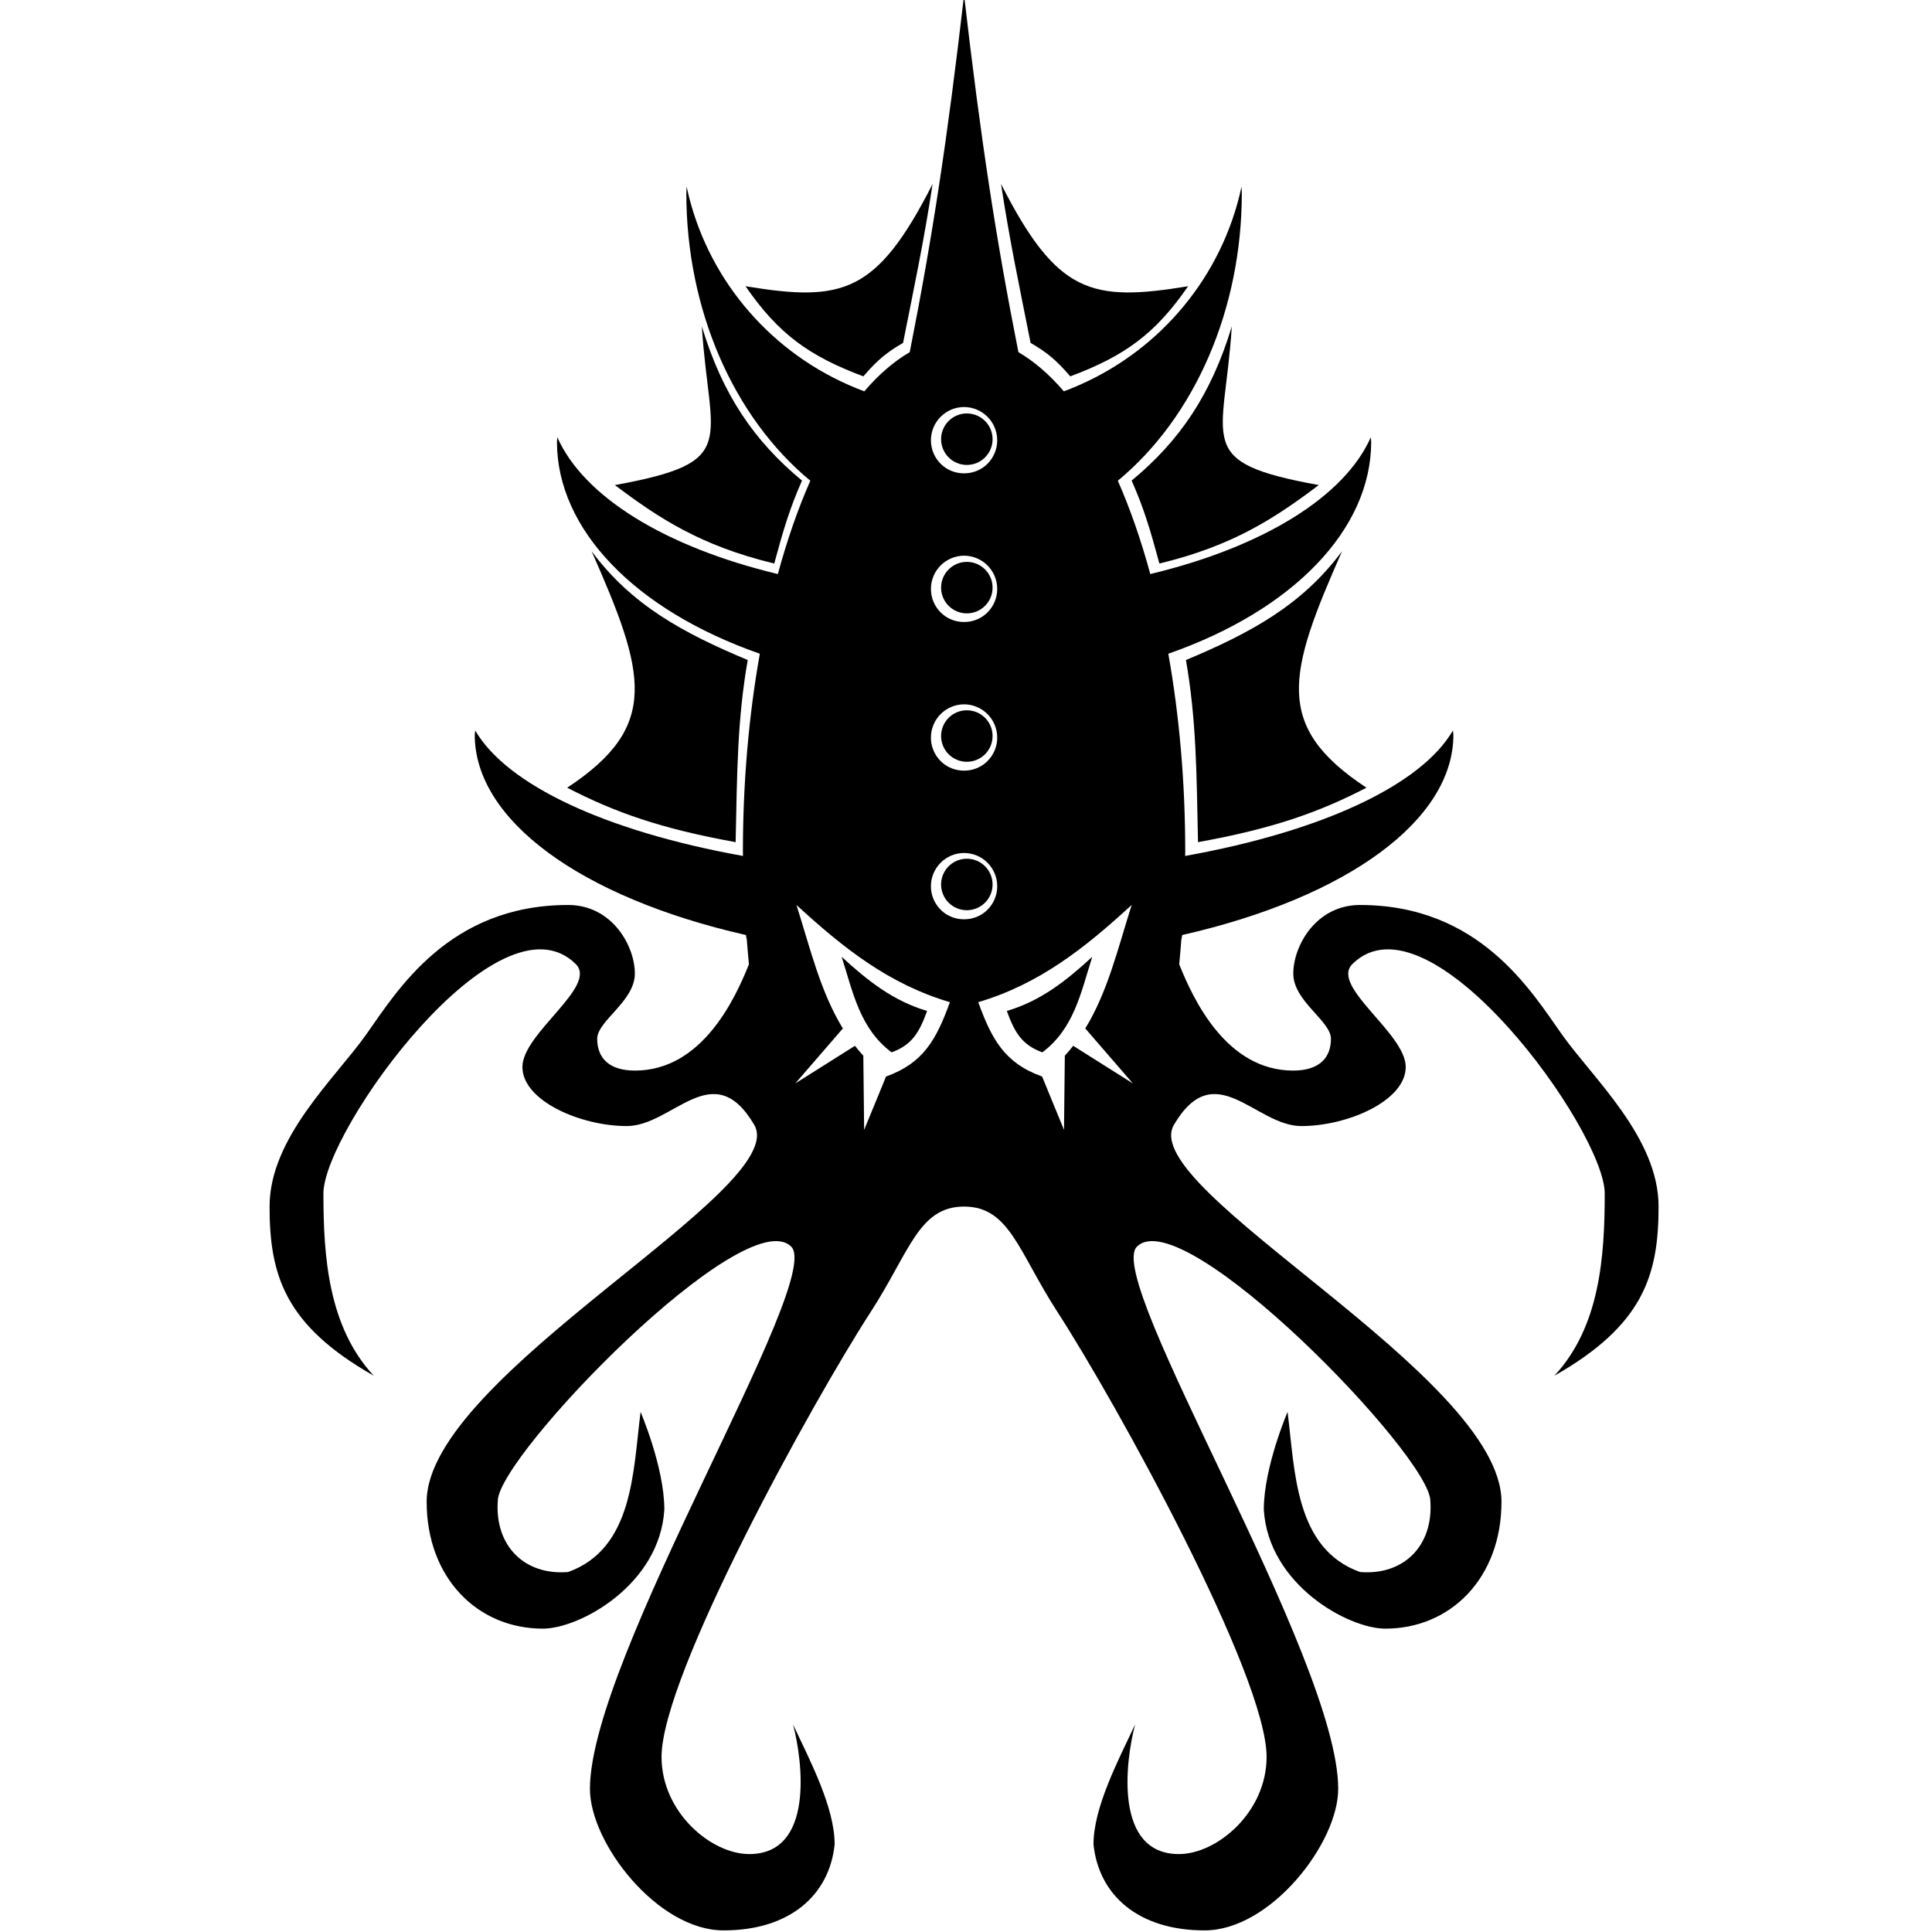 <?xml version="1.0" encoding="UTF-8" standalone="no"?>
<!-- Created with Inkscape (http://www.inkscape.org/) -->

<svg
   xmlns:dc="http://purl.org/dc/elements/1.1/"
   xmlns:cc="http://creativecommons.org/ns#"
   xmlns:rdf="http://www.w3.org/1999/02/22-rdf-syntax-ns#"
   xmlns:svg="http://www.w3.org/2000/svg"
   xmlns="http://www.w3.org/2000/svg"
   xmlns:sodipodi="http://sodipodi.sourceforge.net/DTD/sodipodi-0.dtd"
   xmlns:inkscape="http://www.inkscape.org/namespaces/inkscape"
   width="215"
   height="215"
   viewBox="0 0 56.885 56.885"
   version="1.1"
   id="svg8"
   inkscape:version="0.92.3 (2405546, 2018-03-11)"
   sodipodi:docname="scourge_privateers.svg">
  <defs
     id="defs2">
    <clipPath
       clipPathUnits="userSpaceOnUse"
       id="clipPath1925">
      <path
         d="m 211.976,297.275 h 6.068 v 7.712 h -6.068 z"
         id="path1923"
         inkscape:connector-curvature="0" />
    </clipPath>
  </defs>
  <sodipodi:namedview
     id="base"
     pagecolor="#ffffff"
     bordercolor="#666666"
     borderopacity="1.0"
     inkscape:pageopacity="0.0"
     inkscape:pageshadow="2"
     inkscape:zoom="1.4142136"
     inkscape:cx="-26.437415"
     inkscape:cy="69.648113"
     inkscape:document-units="px"
     inkscape:current-layer="layer1"
     showgrid="false"
     units="px"
     inkscape:window-width="1920"
     inkscape:window-height="1017"
     inkscape:window-x="-8"
     inkscape:window-y="-8"
     inkscape:window-maximized="1"
     inkscape:snap-global="false" />
  <g
     inkscape:label="Layer 1"
     inkscape:groupmode="layer"
     id="layer1"
     transform="translate(0,-240.115)">
    <g
       id="g952"
       transform="matrix(0.847,0,0,0.847,82.82,33.924)"
       style="fill:#000000;fill-opacity:1">
      <path
         id="path837"
         transform="matrix(0.265,0,0,0.265,0,240.115)"
         d="m -242.537,12.061 c -2.176,18.784 -4.149,31.727 -7.109,46.67 -2.061,1.199 -4.059,2.922 -5.959,5.139 -11.137,-4.145 -19.552,-13.288 -22.736,-24.537 -0.205,-0.73 -0.39,-1.47 -0.551,-2.217 -0.007,-0.034 -0.018,-0.067 -0.025,-0.102 -0.014,0.295 -0.026,0.591 -0.035,0.887 0.009,15.159 6.114,29.307 16.266,37.695 -1.62,3.68 -3.05,7.788 -4.26,12.242 -14.843,-3.563 -25.489,-10.167 -28.926,-17.943 -0.02,0.21 -0.037,0.419 -0.051,0.629 0.013,5.727 2.561,11.234 7.166,16.027 4.587,4.791 11.228,8.868 19.447,11.74 -1.461,8.192 -2.215,16.975 -2.219,25.846 0.003,0.227 0.006,0.453 0.01,0.68 -18.019,-3.238 -30.964,-9.303 -35.125,-16.457 -0.025,0.191 -0.046,0.383 -0.062,0.574 0.011,11.13 13.79,21.299 35.578,26.258 0.017,0.209 0.07,0.417 0.113,0.625 0.081,1.075 0.174,2.139 0.275,3.193 -0.01,0.027 -0.013,0.053 -0.023,0.08 -1.836,4.586 -6.187,13.881 -14.922,13.881 -3.575,0 -4.957,-1.808 -4.957,-4.166 0,-2.358 4.939,-4.917 4.939,-8.555 0,-3.637 -2.984,-9 -8.75,-9 -15.666,0 -22.431,11.255 -26.5,17 -4.069,5.745 -12.668,13.525 -12.668,22.557 0,9.032 2.023,15.577 13.668,22.193 -5.971,-6.408 -6.604,-15.657 -6.604,-23.904 0,-8.247 22.98,-40.123 33.104,-30.096 2.928,2.928 -7,9.062 -7,13.5 -10e-6,4.438 7.639,7.75 13.689,7.75 6.051,0 11.33,-9.34 16.725,-0.152 4.947,8.481 -42.975,32.8 -42.975,49.439 0,9.922 6.609,16.641 15.244,16.641 4.858,0 15.354,-5.778 15.934,-15.629 0,-5.538 -3.117,-12.799 -3.117,-12.799 -0.983,7.712 -0.927,17.912 -9.5,21 -5.727,0.469 -9.639,-3.43 -9.232,-9.322 0,-5.905 32.432,-39.42 38.496,-33.355 4.385,4.385 -26.408,53.929 -26.408,71.123 0,7.118 8.869,18.566 17.529,18.566 8.66,0 13.881,-4.593 14.572,-11.285 0,-4.821 -3.185,-10.902 -5.457,-15.727 1.302,4.95 2.764,17 -5.75,17 -4.978,0 -11.5,-5.47 -11.5,-12.75 0,-10.68 19.759,-46.516 27.43,-58.355 5.106,-7.881 6.285,-13.815 12.236,-13.836 0.007,-2e-5 0.013,-0.002 0.019,-0.002 0.007,0 0.012,0.002 0.019,0.002 5.951,0.021 7.13,5.954 12.236,13.836 7.67,11.84 27.43,47.675 27.43,58.355 0,7.28 -6.522,12.75 -11.5,12.75 -8.514,0 -7.052,-12.05 -5.75,-17 -2.272,4.825 -5.457,10.905 -5.457,15.727 0.691,6.692 5.912,11.285 14.572,11.285 8.66,0 17.529,-11.449 17.529,-18.566 0,-17.194 -30.793,-66.738 -26.408,-71.123 6.064,-6.064 38.496,27.451 38.496,33.355 0.407,5.893 -3.505,9.791 -9.232,9.322 -8.573,-3.088 -8.517,-13.288 -9.5,-21 0,0 -3.117,7.26 -3.117,12.799 0.579,9.851 11.075,15.629 15.934,15.629 8.635,0 15.244,-6.719 15.244,-16.641 0,-16.64 -47.922,-40.958 -42.975,-49.439 5.395,-9.188 10.674,0.152 16.725,0.152 6.051,0 13.689,-3.312 13.689,-7.75 0,-4.438 -9.928,-10.572 -7,-13.5 10.124,-10.027 33.104,21.848 33.104,30.096 0,8.247 -0.632,17.496 -6.604,23.904 11.645,-6.616 13.668,-13.161 13.668,-22.193 0,-9.032 -8.599,-16.811 -12.668,-22.557 -4.069,-5.745 -10.834,-17 -26.5,-17 -5.766,0 -8.75,5.363 -8.75,9 2e-5,3.637 4.939,6.196 4.939,8.555 0,2.358 -1.382,4.166 -4.957,4.166 -8.735,0 -13.086,-9.295 -14.922,-13.881 -0.011,-0.027 -0.014,-0.054 -0.023,-0.08 0.102,-1.055 0.195,-2.119 0.275,-3.193 0.043,-0.208 0.097,-0.416 0.113,-0.625 21.789,-4.959 35.567,-15.128 35.578,-26.258 -0.017,-0.191 -0.038,-0.383 -0.062,-0.574 -4.161,7.154 -17.106,13.219 -35.125,16.457 0.004,-0.227 0.007,-0.453 0.01,-0.68 -0.003,-8.871 -0.758,-17.654 -2.219,-25.846 8.219,-2.872 14.86,-6.95 19.447,-11.74 4.605,-4.793 7.153,-10.301 7.166,-16.027 -0.013,-0.21 -0.03,-0.42 -0.051,-0.629 -3.437,7.776 -14.083,14.381 -28.926,17.943 -1.21,-4.454 -2.64,-8.563 -4.26,-12.242 10.151,-8.388 16.257,-22.536 16.266,-37.695 -0.009,-0.296 -0.021,-0.591 -0.035,-0.887 -0.007,0.034 -0.018,0.068 -0.025,0.102 -0.16,0.747 -0.346,1.486 -0.551,2.217 -3.184,11.249 -11.599,20.392 -22.736,24.537 -1.899,-2.216 -3.898,-3.94 -5.959,-5.139 -2.96,-14.943 -4.934,-27.886 -7.109,-46.67 l -0.019,0.17 z m 0.019,53.867 c 2.403,0.009 4.348,1.958 4.348,4.363 -2.7e-4,1.205 -0.489,2.296 -1.279,3.086 -0.189,0.185 -0.393,0.357 -0.613,0.506 -0.696,0.469 -1.533,0.742 -2.436,0.742 -0.007,0 -0.012,-0.002 -0.019,-0.002 -0.007,2.9e-5 -0.013,0.002 -0.019,0.002 -0.902,1.97e-4 -1.74,-0.273 -2.436,-0.742 -0.22,-0.149 -0.424,-0.321 -0.613,-0.506 -0.79,-0.79 -1.279,-1.881 -1.279,-3.086 -5.4e-4,-2.405 1.945,-4.354 4.348,-4.363 z m 0,19.5 c 2.403,0.009 4.348,1.958 4.348,4.363 -2.7e-4,1.205 -0.489,2.296 -1.279,3.086 -0.189,0.185 -0.393,0.357 -0.613,0.506 -0.696,0.469 -1.533,0.742 -2.436,0.742 -0.007,0 -0.012,-0.002 -0.019,-0.002 -0.007,2.9e-5 -0.013,0.002 -0.019,0.002 -0.902,1.97e-4 -1.74,-0.273 -2.436,-0.742 -0.22,-0.149 -0.424,-0.321 -0.613,-0.506 -0.79,-0.79 -1.279,-1.881 -1.279,-3.086 -5.4e-4,-2.405 1.945,-4.354 4.348,-4.363 z m 0,19.5 c 2.402,0.009 4.347,1.957 4.348,4.361 3.3e-4,1.49 -0.748,2.802 -1.887,3.59 -0.001,10e-4 -0.003,10e-4 -0.004,0.002 -0.696,0.469 -1.535,0.744 -2.438,0.744 -0.007,0 -0.012,-0.002 -0.019,-0.002 -0.007,3e-5 -0.013,0.002 -0.019,0.002 -0.903,2e-4 -1.741,-0.275 -2.438,-0.744 -0.001,-8.1e-4 -0.003,-9e-4 -0.004,-0.002 -1.139,-0.788 -1.887,-2.1 -1.887,-3.59 5.3e-4,-2.404 1.946,-4.352 4.348,-4.361 z m 0,19.5 c 2.402,0.009 4.347,1.957 4.348,4.361 3.3e-4,1.49 -0.748,2.802 -1.887,3.59 -0.001,0.001 -0.003,0.001 -0.004,0.002 -0.696,0.469 -1.535,0.744 -2.438,0.744 -0.007,0 -0.012,-0.002 -0.019,-0.002 -0.007,3e-5 -0.013,0.002 -0.019,0.002 -0.903,2e-4 -1.741,-0.275 -2.438,-0.744 -0.001,-8.1e-4 -0.003,-9e-4 -0.004,-0.002 -1.139,-0.788 -1.887,-2.1 -1.887,-3.59 5.3e-4,-2.404 1.946,-4.352 4.348,-4.361 z m -21.984,6.822 c 6.176,5.669 12.106,10.37 20.125,12.75 -1.773,4.892 -3.475,8 -8.375,9.75 l -2.875,7 -0.107,-9.73 c -0.386,-0.423 -0.753,-0.855 -1.1,-1.297 l -7.824,4.934 6.24,-7.211 c -2.939,-4.8 -4.266,-10.453 -6.084,-16.195 z m 43.969,0 c -1.818,5.742 -3.145,11.395 -6.084,16.195 l 6.24,7.211 -7.824,-4.934 c -0.346,0.442 -0.713,0.874 -1.1,1.297 l -0.107,9.73 -2.875,-7 c -4.9,-1.75 -6.602,-4.858 -8.375,-9.75 8.019,-2.38 13.949,-7.081 20.125,-12.75 z"
         style="opacity:1;fill:#000000;fill-opacity:1;fill-rule:nonzero;stroke:none;stroke-width:14.581;stroke-linecap:butt;stroke-linejoin:miter;stroke-miterlimit:4;stroke-dasharray:none;stroke-dashoffset:0;stroke-opacity:1;paint-order:markers fill stroke"
         inkscape:connector-curvature="0" />
      <g
         id="g898"
         style="fill:#000000;fill-opacity:1">
        <path
           style="opacity:1;fill:#000000;fill-opacity:1;fill-rule:nonzero;stroke:none;stroke-width:4.479;stroke-linecap:butt;stroke-linejoin:miter;stroke-miterlimit:4;stroke-dasharray:none;stroke-dashoffset:0;stroke-opacity:1;paint-order:markers fill stroke"
           d="m -65.36,249.83 c -1.946,3.827 -3.137,4.11 -6.504,3.557 1.139,1.654 2.204,2.425 4.096,3.133 0.503,-0.587 0.834,-0.846 1.38,-1.163 0.395,-1.997 0.725,-3.534 1.027,-5.526 z m -8.023,4.952 c 0.257,4.06 1.364,4.717 -3.022,5.517 1.506,1.135 2.969,2.108 5.539,2.727 0.321,-1.182 0.535,-1.908 0.965,-2.883 -1.682,-1.392 -2.771,-3.009 -3.482,-5.361 z m -3.833,7.815 c 1.875,4.247 2.402,6.083 -0.848,8.222 1.664,0.861 3.265,1.425 5.856,1.893 0.051,-2.417 0.056,-4.249 0.42,-6.331 -2.254,-0.945 -4.036,-1.908 -5.428,-3.784 z"
           id="ellipse861"
           inkscape:connector-curvature="0"
           sodipodi:nodetypes="ccccccccccccccc" />
        <path
           sodipodi:nodetypes="ccccccccccccccc"
           inkscape:connector-curvature="0"
           id="path888"
           d="m -62.983,249.83 c 1.946,3.827 3.137,4.11 6.504,3.557 -1.139,1.654 -2.204,2.425 -4.096,3.133 -0.503,-0.587 -0.834,-0.846 -1.38,-1.163 -0.395,-1.997 -0.725,-3.534 -1.027,-5.526 z m 8.023,4.952 c -0.257,4.06 -1.364,4.717 3.022,5.517 -1.506,1.135 -2.969,2.108 -5.539,2.727 -0.321,-1.182 -0.535,-1.908 -0.965,-2.883 1.682,-1.392 2.771,-3.009 3.482,-5.361 z m 3.833,7.815 c -1.875,4.247 -2.402,6.083 0.848,8.222 -1.664,0.861 -3.265,1.425 -5.856,1.893 -0.051,-2.417 -0.056,-4.249 -0.42,-6.331 2.254,-0.945 4.036,-1.908 5.428,-3.784 z"
           style="opacity:1;fill:#000000;fill-opacity:1;fill-rule:nonzero;stroke:none;stroke-width:4.479;stroke-linecap:butt;stroke-linejoin:miter;stroke-miterlimit:4;stroke-dasharray:none;stroke-dashoffset:0;stroke-opacity:1;paint-order:markers fill stroke" />
      </g>
      <g
         id="g1035"
         style="fill:#000000;fill-opacity:1">
        <circle
           r="0.895"
           cy="274.183"
           cx="-64.171"
           id="circle911"
           style="opacity:1;fill:#000000;fill-opacity:1;fill-rule:nonzero;stroke:none;stroke-width:1.7;stroke-linecap:butt;stroke-linejoin:miter;stroke-miterlimit:4;stroke-dasharray:none;stroke-dashoffset:0;stroke-opacity:1;paint-order:markers fill stroke" />
        <circle
           style="opacity:1;fill:#000000;fill-opacity:1;fill-rule:nonzero;stroke:none;stroke-width:1.7;stroke-linecap:butt;stroke-linejoin:miter;stroke-miterlimit:4;stroke-dasharray:none;stroke-dashoffset:0;stroke-opacity:1;paint-order:markers fill stroke"
           id="circle929"
           cx="-64.171"
           cy="269.023"
           r="0.895" />
        <circle
           r="0.895"
           cy="263.864"
           cx="-64.171"
           id="circle993"
           style="opacity:1;fill:#000000;fill-opacity:1;fill-rule:nonzero;stroke:none;stroke-width:1.7;stroke-linecap:butt;stroke-linejoin:miter;stroke-miterlimit:4;stroke-dasharray:none;stroke-dashoffset:0;stroke-opacity:1;paint-order:markers fill stroke" />
        <circle
           style="opacity:1;fill:#000000;fill-opacity:1;fill-rule:nonzero;stroke:none;stroke-width:1.7;stroke-linecap:butt;stroke-linejoin:miter;stroke-miterlimit:4;stroke-dasharray:none;stroke-dashoffset:0;stroke-opacity:1;paint-order:markers fill stroke"
           id="circle1011"
           cx="-64.171"
           cy="258.704"
           r="0.895" />
      </g>
      <g
         transform="translate(-0.118)"
         id="g938"
         style="fill:#000000;fill-opacity:1">
        <path
           sodipodi:nodetypes="cccc"
           inkscape:connector-curvature="0"
           id="path884"
           d="m -65.434,278.58 c -1.183,-0.351 -2.059,-1.045 -2.97,-1.882 0.399,1.259 0.635,2.491 1.734,3.32 0.723,-0.258 0.974,-0.717 1.236,-1.439 z"
           style="fill:#000000;fill-opacity:1;stroke:none;stroke-width:0.148px;stroke-linecap:butt;stroke-linejoin:miter;stroke-opacity:1" />
        <path
           style="fill:#000000;fill-opacity:1;stroke:none;stroke-width:0.148px;stroke-linecap:butt;stroke-linejoin:miter;stroke-opacity:1"
           d="m -62.663,278.58 c 1.183,-0.351 2.059,-1.045 2.97,-1.882 -0.399,1.259 -0.635,2.491 -1.734,3.32 -0.723,-0.258 -0.974,-0.717 -1.236,-1.439 z"
           id="path934"
           inkscape:connector-curvature="0"
           sodipodi:nodetypes="cccc" />
      </g>
    </g>
  </g>
</svg>
